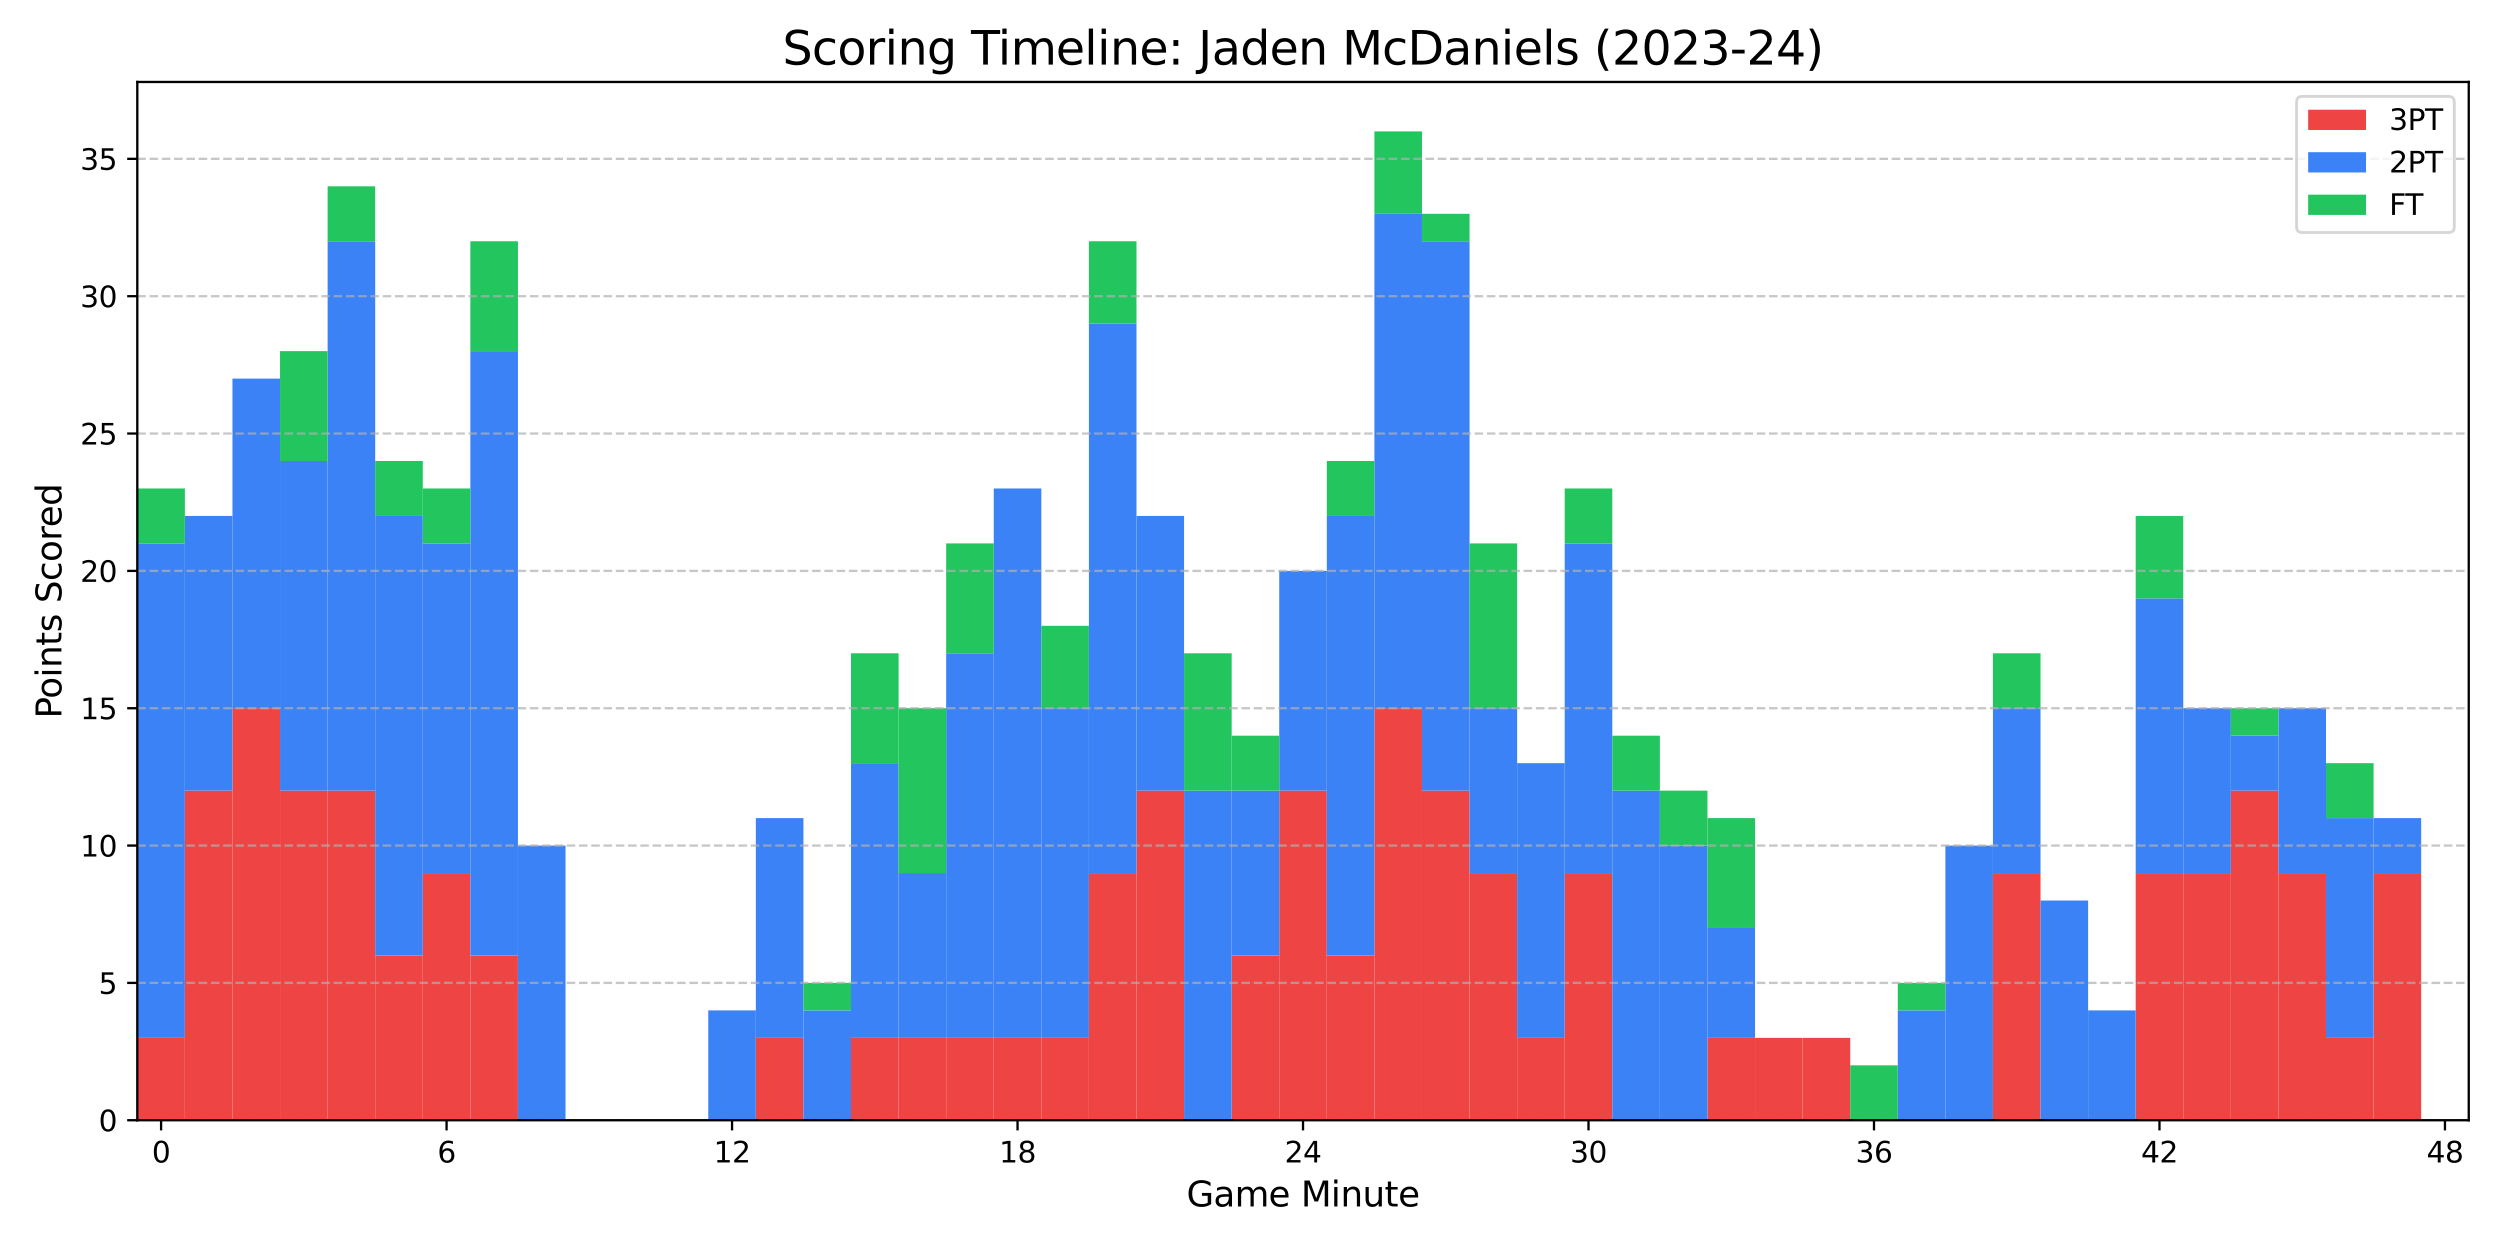 <?xml version="1.0" encoding="utf-8" standalone="no"?>
<!DOCTYPE svg PUBLIC "-//W3C//DTD SVG 1.1//EN"
  "http://www.w3.org/Graphics/SVG/1.1/DTD/svg11.dtd">
<svg xmlns:xlink="http://www.w3.org/1999/xlink" width="864pt" height="432pt" viewBox="0 0 864 432" xmlns="http://www.w3.org/2000/svg" version="1.1">
 <defs>
  <style type="text/css">*{stroke-linejoin: round; stroke-linecap: butt}</style>
 </defs>
 <g id="figure_1">
  <g id="patch_1">
   <path d="M 0 432 
L 864 432 
L 864 0 
L 0 0 
z
" style="fill: #ffffff"/>
  </g>
  <g id="axes_1">
   <g id="patch_2">
    <path d="M 47.45 387.16 
L 853.2 387.16 
L 853.2 28.32 
L 47.45 28.32 
z
" style="fill: #ffffff"/>
   </g>
   <g id="patch_3">
    <path d="M 47.45 387.16 
L 63.894 387.16 
L 63.894 358.681 
L 47.45 358.681 
z
" clip-path="url(#p7e8d9e8528)" style="fill: #ef4444"/>
   </g>
   <g id="patch_4">
    <path d="M 63.894 387.16 
L 80.338 387.16 
L 80.338 273.243 
L 63.894 273.243 
z
" clip-path="url(#p7e8d9e8528)" style="fill: #ef4444"/>
   </g>
   <g id="patch_5">
    <path d="M 80.338 387.16 
L 96.782 387.16 
L 96.782 244.763 
L 80.338 244.763 
z
" clip-path="url(#p7e8d9e8528)" style="fill: #ef4444"/>
   </g>
   <g id="patch_6">
    <path d="M 96.782 387.16 
L 113.226 387.16 
L 113.226 273.243 
L 96.782 273.243 
z
" clip-path="url(#p7e8d9e8528)" style="fill: #ef4444"/>
   </g>
   <g id="patch_7">
    <path d="M 113.226 387.16 
L 129.669 387.16 
L 129.669 273.243 
L 113.226 273.243 
z
" clip-path="url(#p7e8d9e8528)" style="fill: #ef4444"/>
   </g>
   <g id="patch_8">
    <path d="M 129.669 387.16 
L 146.113 387.16 
L 146.113 330.201 
L 129.669 330.201 
z
" clip-path="url(#p7e8d9e8528)" style="fill: #ef4444"/>
   </g>
   <g id="patch_9">
    <path d="M 146.113 387.16 
L 162.557 387.16 
L 162.557 301.722 
L 146.113 301.722 
z
" clip-path="url(#p7e8d9e8528)" style="fill: #ef4444"/>
   </g>
   <g id="patch_10">
    <path d="M 162.557 387.16 
L 179.001 387.16 
L 179.001 330.201 
L 162.557 330.201 
z
" clip-path="url(#p7e8d9e8528)" style="fill: #ef4444"/>
   </g>
   <g id="patch_11">
    <path d="M 179.001 387.16 
L 195.445 387.16 
L 195.445 387.16 
L 179.001 387.16 
z
" clip-path="url(#p7e8d9e8528)" style="fill: #ef4444"/>
   </g>
   <g id="patch_12">
    <path d="M 195.445 387.16 
L 211.889 387.16 
L 211.889 387.16 
L 195.445 387.16 
z
" clip-path="url(#p7e8d9e8528)" style="fill: #ef4444"/>
   </g>
   <g id="patch_13">
    <path d="M 211.889 387.16 
L 228.333 387.16 
L 228.333 387.16 
L 211.889 387.16 
z
" clip-path="url(#p7e8d9e8528)" style="fill: #ef4444"/>
   </g>
   <g id="patch_14">
    <path d="M 228.333 387.16 
L 244.777 387.16 
L 244.777 387.16 
L 228.333 387.16 
z
" clip-path="url(#p7e8d9e8528)" style="fill: #ef4444"/>
   </g>
   <g id="patch_15">
    <path d="M 244.777 387.16 
L 261.22 387.16 
L 261.22 387.16 
L 244.777 387.16 
z
" clip-path="url(#p7e8d9e8528)" style="fill: #ef4444"/>
   </g>
   <g id="patch_16">
    <path d="M 261.22 387.16 
L 277.664 387.16 
L 277.664 358.681 
L 261.22 358.681 
z
" clip-path="url(#p7e8d9e8528)" style="fill: #ef4444"/>
   </g>
   <g id="patch_17">
    <path d="M 277.664 387.16 
L 294.108 387.16 
L 294.108 387.16 
L 277.664 387.16 
z
" clip-path="url(#p7e8d9e8528)" style="fill: #ef4444"/>
   </g>
   <g id="patch_18">
    <path d="M 294.108 387.16 
L 310.552 387.16 
L 310.552 358.681 
L 294.108 358.681 
z
" clip-path="url(#p7e8d9e8528)" style="fill: #ef4444"/>
   </g>
   <g id="patch_19">
    <path d="M 310.552 387.16 
L 326.996 387.16 
L 326.996 358.681 
L 310.552 358.681 
z
" clip-path="url(#p7e8d9e8528)" style="fill: #ef4444"/>
   </g>
   <g id="patch_20">
    <path d="M 326.996 387.16 
L 343.44 387.16 
L 343.44 358.681 
L 326.996 358.681 
z
" clip-path="url(#p7e8d9e8528)" style="fill: #ef4444"/>
   </g>
   <g id="patch_21">
    <path d="M 343.44 387.16 
L 359.884 387.16 
L 359.884 358.681 
L 343.44 358.681 
z
" clip-path="url(#p7e8d9e8528)" style="fill: #ef4444"/>
   </g>
   <g id="patch_22">
    <path d="M 359.884 387.16 
L 376.328 387.16 
L 376.328 358.681 
L 359.884 358.681 
z
" clip-path="url(#p7e8d9e8528)" style="fill: #ef4444"/>
   </g>
   <g id="patch_23">
    <path d="M 376.328 387.16 
L 392.771 387.16 
L 392.771 301.722 
L 376.328 301.722 
z
" clip-path="url(#p7e8d9e8528)" style="fill: #ef4444"/>
   </g>
   <g id="patch_24">
    <path d="M 392.771 387.16 
L 409.215 387.16 
L 409.215 273.243 
L 392.771 273.243 
z
" clip-path="url(#p7e8d9e8528)" style="fill: #ef4444"/>
   </g>
   <g id="patch_25">
    <path d="M 409.215 387.16 
L 425.659 387.16 
L 425.659 387.16 
L 409.215 387.16 
z
" clip-path="url(#p7e8d9e8528)" style="fill: #ef4444"/>
   </g>
   <g id="patch_26">
    <path d="M 425.659 387.16 
L 442.103 387.16 
L 442.103 330.201 
L 425.659 330.201 
z
" clip-path="url(#p7e8d9e8528)" style="fill: #ef4444"/>
   </g>
   <g id="patch_27">
    <path d="M 442.103 387.16 
L 458.547 387.16 
L 458.547 273.243 
L 442.103 273.243 
z
" clip-path="url(#p7e8d9e8528)" style="fill: #ef4444"/>
   </g>
   <g id="patch_28">
    <path d="M 458.547 387.16 
L 474.991 387.16 
L 474.991 330.201 
L 458.547 330.201 
z
" clip-path="url(#p7e8d9e8528)" style="fill: #ef4444"/>
   </g>
   <g id="patch_29">
    <path d="M 474.991 387.16 
L 491.435 387.16 
L 491.435 244.763 
L 474.991 244.763 
z
" clip-path="url(#p7e8d9e8528)" style="fill: #ef4444"/>
   </g>
   <g id="patch_30">
    <path d="M 491.435 387.16 
L 507.879 387.16 
L 507.879 273.243 
L 491.435 273.243 
z
" clip-path="url(#p7e8d9e8528)" style="fill: #ef4444"/>
   </g>
   <g id="patch_31">
    <path d="M 507.879 387.16 
L 524.322 387.16 
L 524.322 301.722 
L 507.879 301.722 
z
" clip-path="url(#p7e8d9e8528)" style="fill: #ef4444"/>
   </g>
   <g id="patch_32">
    <path d="M 524.322 387.16 
L 540.766 387.16 
L 540.766 358.681 
L 524.322 358.681 
z
" clip-path="url(#p7e8d9e8528)" style="fill: #ef4444"/>
   </g>
   <g id="patch_33">
    <path d="M 540.766 387.16 
L 557.21 387.16 
L 557.21 301.722 
L 540.766 301.722 
z
" clip-path="url(#p7e8d9e8528)" style="fill: #ef4444"/>
   </g>
   <g id="patch_34">
    <path d="M 557.21 387.16 
L 573.654 387.16 
L 573.654 387.16 
L 557.21 387.16 
z
" clip-path="url(#p7e8d9e8528)" style="fill: #ef4444"/>
   </g>
   <g id="patch_35">
    <path d="M 573.654 387.16 
L 590.098 387.16 
L 590.098 387.16 
L 573.654 387.16 
z
" clip-path="url(#p7e8d9e8528)" style="fill: #ef4444"/>
   </g>
   <g id="patch_36">
    <path d="M 590.098 387.16 
L 606.542 387.16 
L 606.542 358.681 
L 590.098 358.681 
z
" clip-path="url(#p7e8d9e8528)" style="fill: #ef4444"/>
   </g>
   <g id="patch_37">
    <path d="M 606.542 387.16 
L 622.986 387.16 
L 622.986 358.681 
L 606.542 358.681 
z
" clip-path="url(#p7e8d9e8528)" style="fill: #ef4444"/>
   </g>
   <g id="patch_38">
    <path d="M 622.986 387.16 
L 639.43 387.16 
L 639.43 358.681 
L 622.986 358.681 
z
" clip-path="url(#p7e8d9e8528)" style="fill: #ef4444"/>
   </g>
   <g id="patch_39">
    <path d="M 639.43 387.16 
L 655.873 387.16 
L 655.873 387.16 
L 639.43 387.16 
z
" clip-path="url(#p7e8d9e8528)" style="fill: #ef4444"/>
   </g>
   <g id="patch_40">
    <path d="M 655.873 387.16 
L 672.317 387.16 
L 672.317 387.16 
L 655.873 387.16 
z
" clip-path="url(#p7e8d9e8528)" style="fill: #ef4444"/>
   </g>
   <g id="patch_41">
    <path d="M 672.317 387.16 
L 688.761 387.16 
L 688.761 387.16 
L 672.317 387.16 
z
" clip-path="url(#p7e8d9e8528)" style="fill: #ef4444"/>
   </g>
   <g id="patch_42">
    <path d="M 688.761 387.16 
L 705.205 387.16 
L 705.205 301.722 
L 688.761 301.722 
z
" clip-path="url(#p7e8d9e8528)" style="fill: #ef4444"/>
   </g>
   <g id="patch_43">
    <path d="M 705.205 387.16 
L 721.649 387.16 
L 721.649 387.16 
L 705.205 387.16 
z
" clip-path="url(#p7e8d9e8528)" style="fill: #ef4444"/>
   </g>
   <g id="patch_44">
    <path d="M 721.649 387.16 
L 738.093 387.16 
L 738.093 387.16 
L 721.649 387.16 
z
" clip-path="url(#p7e8d9e8528)" style="fill: #ef4444"/>
   </g>
   <g id="patch_45">
    <path d="M 738.093 387.16 
L 754.537 387.16 
L 754.537 301.722 
L 738.093 301.722 
z
" clip-path="url(#p7e8d9e8528)" style="fill: #ef4444"/>
   </g>
   <g id="patch_46">
    <path d="M 754.537 387.16 
L 770.981 387.16 
L 770.981 301.722 
L 754.537 301.722 
z
" clip-path="url(#p7e8d9e8528)" style="fill: #ef4444"/>
   </g>
   <g id="patch_47">
    <path d="M 770.981 387.16 
L 787.424 387.16 
L 787.424 273.243 
L 770.981 273.243 
z
" clip-path="url(#p7e8d9e8528)" style="fill: #ef4444"/>
   </g>
   <g id="patch_48">
    <path d="M 787.424 387.16 
L 803.868 387.16 
L 803.868 301.722 
L 787.424 301.722 
z
" clip-path="url(#p7e8d9e8528)" style="fill: #ef4444"/>
   </g>
   <g id="patch_49">
    <path d="M 803.868 387.16 
L 820.312 387.16 
L 820.312 358.681 
L 803.868 358.681 
z
" clip-path="url(#p7e8d9e8528)" style="fill: #ef4444"/>
   </g>
   <g id="patch_50">
    <path d="M 820.312 387.16 
L 836.756 387.16 
L 836.756 301.722 
L 820.312 301.722 
z
" clip-path="url(#p7e8d9e8528)" style="fill: #ef4444"/>
   </g>
   <g id="patch_51">
    <path d="M 47.45 358.681 
L 63.894 358.681 
L 63.894 187.804 
L 47.45 187.804 
z
" clip-path="url(#p7e8d9e8528)" style="fill: #3b82f6"/>
   </g>
   <g id="patch_52">
    <path d="M 63.894 273.243 
L 80.338 273.243 
L 80.338 178.311 
L 63.894 178.311 
z
" clip-path="url(#p7e8d9e8528)" style="fill: #3b82f6"/>
   </g>
   <g id="patch_53">
    <path d="M 80.338 244.763 
L 96.782 244.763 
L 96.782 130.846 
L 80.338 130.846 
z
" clip-path="url(#p7e8d9e8528)" style="fill: #3b82f6"/>
   </g>
   <g id="patch_54">
    <path d="M 96.782 273.243 
L 113.226 273.243 
L 113.226 159.325 
L 96.782 159.325 
z
" clip-path="url(#p7e8d9e8528)" style="fill: #3b82f6"/>
   </g>
   <g id="patch_55">
    <path d="M 113.226 273.243 
L 129.669 273.243 
L 129.669 83.38 
L 113.226 83.38 
z
" clip-path="url(#p7e8d9e8528)" style="fill: #3b82f6"/>
   </g>
   <g id="patch_56">
    <path d="M 129.669 330.201 
L 146.113 330.201 
L 146.113 178.311 
L 129.669 178.311 
z
" clip-path="url(#p7e8d9e8528)" style="fill: #3b82f6"/>
   </g>
   <g id="patch_57">
    <path d="M 146.113 301.722 
L 162.557 301.722 
L 162.557 187.804 
L 146.113 187.804 
z
" clip-path="url(#p7e8d9e8528)" style="fill: #3b82f6"/>
   </g>
   <g id="patch_58">
    <path d="M 162.557 330.201 
L 179.001 330.201 
L 179.001 121.353 
L 162.557 121.353 
z
" clip-path="url(#p7e8d9e8528)" style="fill: #3b82f6"/>
   </g>
   <g id="patch_59">
    <path d="M 179.001 387.16 
L 195.445 387.16 
L 195.445 292.229 
L 179.001 292.229 
z
" clip-path="url(#p7e8d9e8528)" style="fill: #3b82f6"/>
   </g>
   <g id="patch_60">
    <path d="M 195.445 387.16 
L 211.889 387.16 
L 211.889 387.16 
L 195.445 387.16 
z
" clip-path="url(#p7e8d9e8528)" style="fill: #3b82f6"/>
   </g>
   <g id="patch_61">
    <path d="M 211.889 387.16 
L 228.333 387.16 
L 228.333 387.16 
L 211.889 387.16 
z
" clip-path="url(#p7e8d9e8528)" style="fill: #3b82f6"/>
   </g>
   <g id="patch_62">
    <path d="M 228.333 387.16 
L 244.777 387.16 
L 244.777 387.16 
L 228.333 387.16 
z
" clip-path="url(#p7e8d9e8528)" style="fill: #3b82f6"/>
   </g>
   <g id="patch_63">
    <path d="M 244.777 387.16 
L 261.22 387.16 
L 261.22 349.188 
L 244.777 349.188 
z
" clip-path="url(#p7e8d9e8528)" style="fill: #3b82f6"/>
   </g>
   <g id="patch_64">
    <path d="M 261.22 358.681 
L 277.664 358.681 
L 277.664 282.736 
L 261.22 282.736 
z
" clip-path="url(#p7e8d9e8528)" style="fill: #3b82f6"/>
   </g>
   <g id="patch_65">
    <path d="M 277.664 387.16 
L 294.108 387.16 
L 294.108 349.188 
L 277.664 349.188 
z
" clip-path="url(#p7e8d9e8528)" style="fill: #3b82f6"/>
   </g>
   <g id="patch_66">
    <path d="M 294.108 358.681 
L 310.552 358.681 
L 310.552 263.749 
L 294.108 263.749 
z
" clip-path="url(#p7e8d9e8528)" style="fill: #3b82f6"/>
   </g>
   <g id="patch_67">
    <path d="M 310.552 358.681 
L 326.996 358.681 
L 326.996 301.722 
L 310.552 301.722 
z
" clip-path="url(#p7e8d9e8528)" style="fill: #3b82f6"/>
   </g>
   <g id="patch_68">
    <path d="M 326.996 358.681 
L 343.44 358.681 
L 343.44 225.777 
L 326.996 225.777 
z
" clip-path="url(#p7e8d9e8528)" style="fill: #3b82f6"/>
   </g>
   <g id="patch_69">
    <path d="M 343.44 358.681 
L 359.884 358.681 
L 359.884 168.818 
L 343.44 168.818 
z
" clip-path="url(#p7e8d9e8528)" style="fill: #3b82f6"/>
   </g>
   <g id="patch_70">
    <path d="M 359.884 358.681 
L 376.328 358.681 
L 376.328 244.763 
L 359.884 244.763 
z
" clip-path="url(#p7e8d9e8528)" style="fill: #3b82f6"/>
   </g>
   <g id="patch_71">
    <path d="M 376.328 301.722 
L 392.771 301.722 
L 392.771 111.859 
L 376.328 111.859 
z
" clip-path="url(#p7e8d9e8528)" style="fill: #3b82f6"/>
   </g>
   <g id="patch_72">
    <path d="M 392.771 273.243 
L 409.215 273.243 
L 409.215 178.311 
L 392.771 178.311 
z
" clip-path="url(#p7e8d9e8528)" style="fill: #3b82f6"/>
   </g>
   <g id="patch_73">
    <path d="M 409.215 387.16 
L 425.659 387.16 
L 425.659 273.243 
L 409.215 273.243 
z
" clip-path="url(#p7e8d9e8528)" style="fill: #3b82f6"/>
   </g>
   <g id="patch_74">
    <path d="M 425.659 330.201 
L 442.103 330.201 
L 442.103 273.243 
L 425.659 273.243 
z
" clip-path="url(#p7e8d9e8528)" style="fill: #3b82f6"/>
   </g>
   <g id="patch_75">
    <path d="M 442.103 273.243 
L 458.547 273.243 
L 458.547 197.298 
L 442.103 197.298 
z
" clip-path="url(#p7e8d9e8528)" style="fill: #3b82f6"/>
   </g>
   <g id="patch_76">
    <path d="M 458.547 330.201 
L 474.991 330.201 
L 474.991 178.311 
L 458.547 178.311 
z
" clip-path="url(#p7e8d9e8528)" style="fill: #3b82f6"/>
   </g>
   <g id="patch_77">
    <path d="M 474.991 244.763 
L 491.435 244.763 
L 491.435 73.887 
L 474.991 73.887 
z
" clip-path="url(#p7e8d9e8528)" style="fill: #3b82f6"/>
   </g>
   <g id="patch_78">
    <path d="M 491.435 273.243 
L 507.879 273.243 
L 507.879 83.38 
L 491.435 83.38 
z
" clip-path="url(#p7e8d9e8528)" style="fill: #3b82f6"/>
   </g>
   <g id="patch_79">
    <path d="M 507.879 301.722 
L 524.322 301.722 
L 524.322 244.763 
L 507.879 244.763 
z
" clip-path="url(#p7e8d9e8528)" style="fill: #3b82f6"/>
   </g>
   <g id="patch_80">
    <path d="M 524.322 358.681 
L 540.766 358.681 
L 540.766 263.749 
L 524.322 263.749 
z
" clip-path="url(#p7e8d9e8528)" style="fill: #3b82f6"/>
   </g>
   <g id="patch_81">
    <path d="M 540.766 301.722 
L 557.21 301.722 
L 557.21 187.804 
L 540.766 187.804 
z
" clip-path="url(#p7e8d9e8528)" style="fill: #3b82f6"/>
   </g>
   <g id="patch_82">
    <path d="M 557.21 387.16 
L 573.654 387.16 
L 573.654 273.243 
L 557.21 273.243 
z
" clip-path="url(#p7e8d9e8528)" style="fill: #3b82f6"/>
   </g>
   <g id="patch_83">
    <path d="M 573.654 387.16 
L 590.098 387.16 
L 590.098 292.229 
L 573.654 292.229 
z
" clip-path="url(#p7e8d9e8528)" style="fill: #3b82f6"/>
   </g>
   <g id="patch_84">
    <path d="M 590.098 358.681 
L 606.542 358.681 
L 606.542 320.708 
L 590.098 320.708 
z
" clip-path="url(#p7e8d9e8528)" style="fill: #3b82f6"/>
   </g>
   <g id="patch_85">
    <path d="M 606.542 358.681 
L 622.986 358.681 
L 622.986 358.681 
L 606.542 358.681 
z
" clip-path="url(#p7e8d9e8528)" style="fill: #3b82f6"/>
   </g>
   <g id="patch_86">
    <path d="M 622.986 358.681 
L 639.43 358.681 
L 639.43 358.681 
L 622.986 358.681 
z
" clip-path="url(#p7e8d9e8528)" style="fill: #3b82f6"/>
   </g>
   <g id="patch_87">
    <path d="M 639.43 387.16 
L 655.873 387.16 
L 655.873 387.16 
L 639.43 387.16 
z
" clip-path="url(#p7e8d9e8528)" style="fill: #3b82f6"/>
   </g>
   <g id="patch_88">
    <path d="M 655.873 387.16 
L 672.317 387.16 
L 672.317 349.188 
L 655.873 349.188 
z
" clip-path="url(#p7e8d9e8528)" style="fill: #3b82f6"/>
   </g>
   <g id="patch_89">
    <path d="M 672.317 387.16 
L 688.761 387.16 
L 688.761 292.229 
L 672.317 292.229 
z
" clip-path="url(#p7e8d9e8528)" style="fill: #3b82f6"/>
   </g>
   <g id="patch_90">
    <path d="M 688.761 301.722 
L 705.205 301.722 
L 705.205 244.763 
L 688.761 244.763 
z
" clip-path="url(#p7e8d9e8528)" style="fill: #3b82f6"/>
   </g>
   <g id="patch_91">
    <path d="M 705.205 387.16 
L 721.649 387.16 
L 721.649 311.215 
L 705.205 311.215 
z
" clip-path="url(#p7e8d9e8528)" style="fill: #3b82f6"/>
   </g>
   <g id="patch_92">
    <path d="M 721.649 387.16 
L 738.093 387.16 
L 738.093 349.188 
L 721.649 349.188 
z
" clip-path="url(#p7e8d9e8528)" style="fill: #3b82f6"/>
   </g>
   <g id="patch_93">
    <path d="M 738.093 301.722 
L 754.537 301.722 
L 754.537 206.791 
L 738.093 206.791 
z
" clip-path="url(#p7e8d9e8528)" style="fill: #3b82f6"/>
   </g>
   <g id="patch_94">
    <path d="M 754.537 301.722 
L 770.981 301.722 
L 770.981 244.763 
L 754.537 244.763 
z
" clip-path="url(#p7e8d9e8528)" style="fill: #3b82f6"/>
   </g>
   <g id="patch_95">
    <path d="M 770.981 273.243 
L 787.424 273.243 
L 787.424 254.256 
L 770.981 254.256 
z
" clip-path="url(#p7e8d9e8528)" style="fill: #3b82f6"/>
   </g>
   <g id="patch_96">
    <path d="M 787.424 301.722 
L 803.868 301.722 
L 803.868 244.763 
L 787.424 244.763 
z
" clip-path="url(#p7e8d9e8528)" style="fill: #3b82f6"/>
   </g>
   <g id="patch_97">
    <path d="M 803.868 358.681 
L 820.312 358.681 
L 820.312 282.736 
L 803.868 282.736 
z
" clip-path="url(#p7e8d9e8528)" style="fill: #3b82f6"/>
   </g>
   <g id="patch_98">
    <path d="M 820.312 301.722 
L 836.756 301.722 
L 836.756 282.736 
L 820.312 282.736 
z
" clip-path="url(#p7e8d9e8528)" style="fill: #3b82f6"/>
   </g>
   <g id="patch_99">
    <path d="M 47.45 187.804 
L 63.894 187.804 
L 63.894 168.818 
L 47.45 168.818 
z
" clip-path="url(#p7e8d9e8528)" style="fill: #22c55e"/>
   </g>
   <g id="patch_100">
    <path d="M 63.894 178.311 
L 80.338 178.311 
L 80.338 178.311 
L 63.894 178.311 
z
" clip-path="url(#p7e8d9e8528)" style="fill: #22c55e"/>
   </g>
   <g id="patch_101">
    <path d="M 80.338 130.846 
L 96.782 130.846 
L 96.782 130.846 
L 80.338 130.846 
z
" clip-path="url(#p7e8d9e8528)" style="fill: #22c55e"/>
   </g>
   <g id="patch_102">
    <path d="M 96.782 159.325 
L 113.226 159.325 
L 113.226 121.353 
L 96.782 121.353 
z
" clip-path="url(#p7e8d9e8528)" style="fill: #22c55e"/>
   </g>
   <g id="patch_103">
    <path d="M 113.226 83.38 
L 129.669 83.38 
L 129.669 64.394 
L 113.226 64.394 
z
" clip-path="url(#p7e8d9e8528)" style="fill: #22c55e"/>
   </g>
   <g id="patch_104">
    <path d="M 129.669 178.311 
L 146.113 178.311 
L 146.113 159.325 
L 129.669 159.325 
z
" clip-path="url(#p7e8d9e8528)" style="fill: #22c55e"/>
   </g>
   <g id="patch_105">
    <path d="M 146.113 187.804 
L 162.557 187.804 
L 162.557 168.818 
L 146.113 168.818 
z
" clip-path="url(#p7e8d9e8528)" style="fill: #22c55e"/>
   </g>
   <g id="patch_106">
    <path d="M 162.557 121.353 
L 179.001 121.353 
L 179.001 83.38 
L 162.557 83.38 
z
" clip-path="url(#p7e8d9e8528)" style="fill: #22c55e"/>
   </g>
   <g id="patch_107">
    <path d="M 179.001 292.229 
L 195.445 292.229 
L 195.445 292.229 
L 179.001 292.229 
z
" clip-path="url(#p7e8d9e8528)" style="fill: #22c55e"/>
   </g>
   <g id="patch_108">
    <path d="M 195.445 387.16 
L 211.889 387.16 
L 211.889 387.16 
L 195.445 387.16 
z
" clip-path="url(#p7e8d9e8528)" style="fill: #22c55e"/>
   </g>
   <g id="patch_109">
    <path d="M 211.889 387.16 
L 228.333 387.16 
L 228.333 387.16 
L 211.889 387.16 
z
" clip-path="url(#p7e8d9e8528)" style="fill: #22c55e"/>
   </g>
   <g id="patch_110">
    <path d="M 228.333 387.16 
L 244.777 387.16 
L 244.777 387.16 
L 228.333 387.16 
z
" clip-path="url(#p7e8d9e8528)" style="fill: #22c55e"/>
   </g>
   <g id="patch_111">
    <path d="M 244.777 349.188 
L 261.22 349.188 
L 261.22 349.188 
L 244.777 349.188 
z
" clip-path="url(#p7e8d9e8528)" style="fill: #22c55e"/>
   </g>
   <g id="patch_112">
    <path d="M 261.22 282.736 
L 277.664 282.736 
L 277.664 282.736 
L 261.22 282.736 
z
" clip-path="url(#p7e8d9e8528)" style="fill: #22c55e"/>
   </g>
   <g id="patch_113">
    <path d="M 277.664 349.188 
L 294.108 349.188 
L 294.108 339.694 
L 277.664 339.694 
z
" clip-path="url(#p7e8d9e8528)" style="fill: #22c55e"/>
   </g>
   <g id="patch_114">
    <path d="M 294.108 263.749 
L 310.552 263.749 
L 310.552 225.777 
L 294.108 225.777 
z
" clip-path="url(#p7e8d9e8528)" style="fill: #22c55e"/>
   </g>
   <g id="patch_115">
    <path d="M 310.552 301.722 
L 326.996 301.722 
L 326.996 244.763 
L 310.552 244.763 
z
" clip-path="url(#p7e8d9e8528)" style="fill: #22c55e"/>
   </g>
   <g id="patch_116">
    <path d="M 326.996 225.777 
L 343.44 225.777 
L 343.44 187.804 
L 326.996 187.804 
z
" clip-path="url(#p7e8d9e8528)" style="fill: #22c55e"/>
   </g>
   <g id="patch_117">
    <path d="M 343.44 168.818 
L 359.884 168.818 
L 359.884 168.818 
L 343.44 168.818 
z
" clip-path="url(#p7e8d9e8528)" style="fill: #22c55e"/>
   </g>
   <g id="patch_118">
    <path d="M 359.884 244.763 
L 376.328 244.763 
L 376.328 216.284 
L 359.884 216.284 
z
" clip-path="url(#p7e8d9e8528)" style="fill: #22c55e"/>
   </g>
   <g id="patch_119">
    <path d="M 376.328 111.859 
L 392.771 111.859 
L 392.771 83.38 
L 376.328 83.38 
z
" clip-path="url(#p7e8d9e8528)" style="fill: #22c55e"/>
   </g>
   <g id="patch_120">
    <path d="M 392.771 178.311 
L 409.215 178.311 
L 409.215 178.311 
L 392.771 178.311 
z
" clip-path="url(#p7e8d9e8528)" style="fill: #22c55e"/>
   </g>
   <g id="patch_121">
    <path d="M 409.215 273.243 
L 425.659 273.243 
L 425.659 225.777 
L 409.215 225.777 
z
" clip-path="url(#p7e8d9e8528)" style="fill: #22c55e"/>
   </g>
   <g id="patch_122">
    <path d="M 425.659 273.243 
L 442.103 273.243 
L 442.103 254.256 
L 425.659 254.256 
z
" clip-path="url(#p7e8d9e8528)" style="fill: #22c55e"/>
   </g>
   <g id="patch_123">
    <path d="M 442.103 197.298 
L 458.547 197.298 
L 458.547 197.298 
L 442.103 197.298 
z
" clip-path="url(#p7e8d9e8528)" style="fill: #22c55e"/>
   </g>
   <g id="patch_124">
    <path d="M 458.547 178.311 
L 474.991 178.311 
L 474.991 159.325 
L 458.547 159.325 
z
" clip-path="url(#p7e8d9e8528)" style="fill: #22c55e"/>
   </g>
   <g id="patch_125">
    <path d="M 474.991 73.887 
L 491.435 73.887 
L 491.435 45.408 
L 474.991 45.408 
z
" clip-path="url(#p7e8d9e8528)" style="fill: #22c55e"/>
   </g>
   <g id="patch_126">
    <path d="M 491.435 83.38 
L 507.879 83.38 
L 507.879 73.887 
L 491.435 73.887 
z
" clip-path="url(#p7e8d9e8528)" style="fill: #22c55e"/>
   </g>
   <g id="patch_127">
    <path d="M 507.879 244.763 
L 524.322 244.763 
L 524.322 187.804 
L 507.879 187.804 
z
" clip-path="url(#p7e8d9e8528)" style="fill: #22c55e"/>
   </g>
   <g id="patch_128">
    <path d="M 524.322 263.749 
L 540.766 263.749 
L 540.766 263.749 
L 524.322 263.749 
z
" clip-path="url(#p7e8d9e8528)" style="fill: #22c55e"/>
   </g>
   <g id="patch_129">
    <path d="M 540.766 187.804 
L 557.21 187.804 
L 557.21 168.818 
L 540.766 168.818 
z
" clip-path="url(#p7e8d9e8528)" style="fill: #22c55e"/>
   </g>
   <g id="patch_130">
    <path d="M 557.21 273.243 
L 573.654 273.243 
L 573.654 254.256 
L 557.21 254.256 
z
" clip-path="url(#p7e8d9e8528)" style="fill: #22c55e"/>
   </g>
   <g id="patch_131">
    <path d="M 573.654 292.229 
L 590.098 292.229 
L 590.098 273.243 
L 573.654 273.243 
z
" clip-path="url(#p7e8d9e8528)" style="fill: #22c55e"/>
   </g>
   <g id="patch_132">
    <path d="M 590.098 320.708 
L 606.542 320.708 
L 606.542 282.736 
L 590.098 282.736 
z
" clip-path="url(#p7e8d9e8528)" style="fill: #22c55e"/>
   </g>
   <g id="patch_133">
    <path d="M 606.542 358.681 
L 622.986 358.681 
L 622.986 358.681 
L 606.542 358.681 
z
" clip-path="url(#p7e8d9e8528)" style="fill: #22c55e"/>
   </g>
   <g id="patch_134">
    <path d="M 622.986 358.681 
L 639.43 358.681 
L 639.43 358.681 
L 622.986 358.681 
z
" clip-path="url(#p7e8d9e8528)" style="fill: #22c55e"/>
   </g>
   <g id="patch_135">
    <path d="M 639.43 387.16 
L 655.873 387.16 
L 655.873 368.174 
L 639.43 368.174 
z
" clip-path="url(#p7e8d9e8528)" style="fill: #22c55e"/>
   </g>
   <g id="patch_136">
    <path d="M 655.873 349.188 
L 672.317 349.188 
L 672.317 339.694 
L 655.873 339.694 
z
" clip-path="url(#p7e8d9e8528)" style="fill: #22c55e"/>
   </g>
   <g id="patch_137">
    <path d="M 672.317 292.229 
L 688.761 292.229 
L 688.761 292.229 
L 672.317 292.229 
z
" clip-path="url(#p7e8d9e8528)" style="fill: #22c55e"/>
   </g>
   <g id="patch_138">
    <path d="M 688.761 244.763 
L 705.205 244.763 
L 705.205 225.777 
L 688.761 225.777 
z
" clip-path="url(#p7e8d9e8528)" style="fill: #22c55e"/>
   </g>
   <g id="patch_139">
    <path d="M 705.205 311.215 
L 721.649 311.215 
L 721.649 311.215 
L 705.205 311.215 
z
" clip-path="url(#p7e8d9e8528)" style="fill: #22c55e"/>
   </g>
   <g id="patch_140">
    <path d="M 721.649 349.188 
L 738.093 349.188 
L 738.093 349.188 
L 721.649 349.188 
z
" clip-path="url(#p7e8d9e8528)" style="fill: #22c55e"/>
   </g>
   <g id="patch_141">
    <path d="M 738.093 206.791 
L 754.537 206.791 
L 754.537 178.311 
L 738.093 178.311 
z
" clip-path="url(#p7e8d9e8528)" style="fill: #22c55e"/>
   </g>
   <g id="patch_142">
    <path d="M 754.537 244.763 
L 770.981 244.763 
L 770.981 244.763 
L 754.537 244.763 
z
" clip-path="url(#p7e8d9e8528)" style="fill: #22c55e"/>
   </g>
   <g id="patch_143">
    <path d="M 770.981 254.256 
L 787.424 254.256 
L 787.424 244.763 
L 770.981 244.763 
z
" clip-path="url(#p7e8d9e8528)" style="fill: #22c55e"/>
   </g>
   <g id="patch_144">
    <path d="M 787.424 244.763 
L 803.868 244.763 
L 803.868 244.763 
L 787.424 244.763 
z
" clip-path="url(#p7e8d9e8528)" style="fill: #22c55e"/>
   </g>
   <g id="patch_145">
    <path d="M 803.868 282.736 
L 820.312 282.736 
L 820.312 263.749 
L 803.868 263.749 
z
" clip-path="url(#p7e8d9e8528)" style="fill: #22c55e"/>
   </g>
   <g id="patch_146">
    <path d="M 820.312 282.736 
L 836.756 282.736 
L 836.756 282.736 
L 820.312 282.736 
z
" clip-path="url(#p7e8d9e8528)" style="fill: #22c55e"/>
   </g>
   <g id="matplotlib.axis_1">
    <g id="xtick_1">
     <g id="line2d_1">
      <defs>
       <path id="med0ecd16ef" d="M 0 0 
L 0 3.5 
" style="stroke: #000000; stroke-width: 0.8"/>
      </defs>
      <g>
       <use xlink:href="#med0ecd16ef" x="55.672" y="387.16" style="stroke: #000000; stroke-width: 0.8"/>
      </g>
     </g>
     <g id="text_1">
      <!-- 0 -->
      <g transform="translate(52.491 401.758) scale(0.1 -0.1)">
       <defs>
        <path id="DejaVuSans-30" d="M 2034 4250 
Q 1547 4250 1301 3770 
Q 1056 3291 1056 2328 
Q 1056 1369 1301 889 
Q 1547 409 2034 409 
Q 2525 409 2770 889 
Q 3016 1369 3016 2328 
Q 3016 3291 2770 3770 
Q 2525 4250 2034 4250 
z
M 2034 4750 
Q 2819 4750 3233 4129 
Q 3647 3509 3647 2328 
Q 3647 1150 3233 529 
Q 2819 -91 2034 -91 
Q 1250 -91 836 529 
Q 422 1150 422 2328 
Q 422 3509 836 4129 
Q 1250 4750 2034 4750 
z
" transform="scale(0.016)"/>
       </defs>
       <use xlink:href="#DejaVuSans-30"/>
      </g>
     </g>
    </g>
    <g id="xtick_2">
     <g id="line2d_2">
      <g>
       <use xlink:href="#med0ecd16ef" x="154.335" y="387.16" style="stroke: #000000; stroke-width: 0.8"/>
      </g>
     </g>
     <g id="text_2">
      <!-- 6 -->
      <g transform="translate(151.154 401.758) scale(0.1 -0.1)">
       <defs>
        <path id="DejaVuSans-36" d="M 2113 2584 
Q 1688 2584 1439 2293 
Q 1191 2003 1191 1497 
Q 1191 994 1439 701 
Q 1688 409 2113 409 
Q 2538 409 2786 701 
Q 3034 994 3034 1497 
Q 3034 2003 2786 2293 
Q 2538 2584 2113 2584 
z
M 3366 4563 
L 3366 3988 
Q 3128 4100 2886 4159 
Q 2644 4219 2406 4219 
Q 1781 4219 1451 3797 
Q 1122 3375 1075 2522 
Q 1259 2794 1537 2939 
Q 1816 3084 2150 3084 
Q 2853 3084 3261 2657 
Q 3669 2231 3669 1497 
Q 3669 778 3244 343 
Q 2819 -91 2113 -91 
Q 1303 -91 875 529 
Q 447 1150 447 2328 
Q 447 3434 972 4092 
Q 1497 4750 2381 4750 
Q 2619 4750 2861 4703 
Q 3103 4656 3366 4563 
z
" transform="scale(0.016)"/>
       </defs>
       <use xlink:href="#DejaVuSans-36"/>
      </g>
     </g>
    </g>
    <g id="xtick_3">
     <g id="line2d_3">
      <g>
       <use xlink:href="#med0ecd16ef" x="252.998" y="387.16" style="stroke: #000000; stroke-width: 0.8"/>
      </g>
     </g>
     <g id="text_3">
      <!-- 12 -->
      <g transform="translate(246.636 401.758) scale(0.1 -0.1)">
       <defs>
        <path id="DejaVuSans-31" d="M 794 531 
L 1825 531 
L 1825 4091 
L 703 3866 
L 703 4441 
L 1819 4666 
L 2450 4666 
L 2450 531 
L 3481 531 
L 3481 0 
L 794 0 
L 794 531 
z
" transform="scale(0.016)"/>
        <path id="DejaVuSans-32" d="M 1228 531 
L 3431 531 
L 3431 0 
L 469 0 
L 469 531 
Q 828 903 1448 1529 
Q 2069 2156 2228 2338 
Q 2531 2678 2651 2914 
Q 2772 3150 2772 3378 
Q 2772 3750 2511 3984 
Q 2250 4219 1831 4219 
Q 1534 4219 1204 4116 
Q 875 4013 500 3803 
L 500 4441 
Q 881 4594 1212 4672 
Q 1544 4750 1819 4750 
Q 2544 4750 2975 4387 
Q 3406 4025 3406 3419 
Q 3406 3131 3298 2873 
Q 3191 2616 2906 2266 
Q 2828 2175 2409 1742 
Q 1991 1309 1228 531 
z
" transform="scale(0.016)"/>
       </defs>
       <use xlink:href="#DejaVuSans-31"/>
       <use xlink:href="#DejaVuSans-32" transform="translate(63.623 0)"/>
      </g>
     </g>
    </g>
    <g id="xtick_4">
     <g id="line2d_4">
      <g>
       <use xlink:href="#med0ecd16ef" x="351.662" y="387.16" style="stroke: #000000; stroke-width: 0.8"/>
      </g>
     </g>
     <g id="text_4">
      <!-- 18 -->
      <g transform="translate(345.299 401.758) scale(0.1 -0.1)">
       <defs>
        <path id="DejaVuSans-38" d="M 2034 2216 
Q 1584 2216 1326 1975 
Q 1069 1734 1069 1313 
Q 1069 891 1326 650 
Q 1584 409 2034 409 
Q 2484 409 2743 651 
Q 3003 894 3003 1313 
Q 3003 1734 2745 1975 
Q 2488 2216 2034 2216 
z
M 1403 2484 
Q 997 2584 770 2862 
Q 544 3141 544 3541 
Q 544 4100 942 4425 
Q 1341 4750 2034 4750 
Q 2731 4750 3128 4425 
Q 3525 4100 3525 3541 
Q 3525 3141 3298 2862 
Q 3072 2584 2669 2484 
Q 3125 2378 3379 2068 
Q 3634 1759 3634 1313 
Q 3634 634 3220 271 
Q 2806 -91 2034 -91 
Q 1263 -91 848 271 
Q 434 634 434 1313 
Q 434 1759 690 2068 
Q 947 2378 1403 2484 
z
M 1172 3481 
Q 1172 3119 1398 2916 
Q 1625 2713 2034 2713 
Q 2441 2713 2670 2916 
Q 2900 3119 2900 3481 
Q 2900 3844 2670 4047 
Q 2441 4250 2034 4250 
Q 1625 4250 1398 4047 
Q 1172 3844 1172 3481 
z
" transform="scale(0.016)"/>
       </defs>
       <use xlink:href="#DejaVuSans-31"/>
       <use xlink:href="#DejaVuSans-38" transform="translate(63.623 0)"/>
      </g>
     </g>
    </g>
    <g id="xtick_5">
     <g id="line2d_5">
      <g>
       <use xlink:href="#med0ecd16ef" x="450.325" y="387.16" style="stroke: #000000; stroke-width: 0.8"/>
      </g>
     </g>
     <g id="text_5">
      <!-- 24 -->
      <g transform="translate(443.962 401.758) scale(0.1 -0.1)">
       <defs>
        <path id="DejaVuSans-34" d="M 2419 4116 
L 825 1625 
L 2419 1625 
L 2419 4116 
z
M 2253 4666 
L 3047 4666 
L 3047 1625 
L 3713 1625 
L 3713 1100 
L 3047 1100 
L 3047 0 
L 2419 0 
L 2419 1100 
L 313 1100 
L 313 1709 
L 2253 4666 
z
" transform="scale(0.016)"/>
       </defs>
       <use xlink:href="#DejaVuSans-32"/>
       <use xlink:href="#DejaVuSans-34" transform="translate(63.623 0)"/>
      </g>
     </g>
    </g>
    <g id="xtick_6">
     <g id="line2d_6">
      <g>
       <use xlink:href="#med0ecd16ef" x="548.988" y="387.16" style="stroke: #000000; stroke-width: 0.8"/>
      </g>
     </g>
     <g id="text_6">
      <!-- 30 -->
      <g transform="translate(542.626 401.758) scale(0.1 -0.1)">
       <defs>
        <path id="DejaVuSans-33" d="M 2597 2516 
Q 3050 2419 3304 2112 
Q 3559 1806 3559 1356 
Q 3559 666 3084 287 
Q 2609 -91 1734 -91 
Q 1441 -91 1130 -33 
Q 819 25 488 141 
L 488 750 
Q 750 597 1062 519 
Q 1375 441 1716 441 
Q 2309 441 2620 675 
Q 2931 909 2931 1356 
Q 2931 1769 2642 2001 
Q 2353 2234 1838 2234 
L 1294 2234 
L 1294 2753 
L 1863 2753 
Q 2328 2753 2575 2939 
Q 2822 3125 2822 3475 
Q 2822 3834 2567 4026 
Q 2313 4219 1838 4219 
Q 1578 4219 1281 4162 
Q 984 4106 628 3988 
L 628 4550 
Q 988 4650 1302 4700 
Q 1616 4750 1894 4750 
Q 2613 4750 3031 4423 
Q 3450 4097 3450 3541 
Q 3450 3153 3228 2886 
Q 3006 2619 2597 2516 
z
" transform="scale(0.016)"/>
       </defs>
       <use xlink:href="#DejaVuSans-33"/>
       <use xlink:href="#DejaVuSans-30" transform="translate(63.623 0)"/>
      </g>
     </g>
    </g>
    <g id="xtick_7">
     <g id="line2d_7">
      <g>
       <use xlink:href="#med0ecd16ef" x="647.652" y="387.16" style="stroke: #000000; stroke-width: 0.8"/>
      </g>
     </g>
     <g id="text_7">
      <!-- 36 -->
      <g transform="translate(641.289 401.758) scale(0.1 -0.1)">
       <use xlink:href="#DejaVuSans-33"/>
       <use xlink:href="#DejaVuSans-36" transform="translate(63.623 0)"/>
      </g>
     </g>
    </g>
    <g id="xtick_8">
     <g id="line2d_8">
      <g>
       <use xlink:href="#med0ecd16ef" x="746.315" y="387.16" style="stroke: #000000; stroke-width: 0.8"/>
      </g>
     </g>
     <g id="text_8">
      <!-- 42 -->
      <g transform="translate(739.952 401.758) scale(0.1 -0.1)">
       <use xlink:href="#DejaVuSans-34"/>
       <use xlink:href="#DejaVuSans-32" transform="translate(63.623 0)"/>
      </g>
     </g>
    </g>
    <g id="xtick_9">
     <g id="line2d_9">
      <g>
       <use xlink:href="#med0ecd16ef" x="844.978" y="387.16" style="stroke: #000000; stroke-width: 0.8"/>
      </g>
     </g>
     <g id="text_9">
      <!-- 48 -->
      <g transform="translate(838.616 401.758) scale(0.1 -0.1)">
       <use xlink:href="#DejaVuSans-34"/>
       <use xlink:href="#DejaVuSans-38" transform="translate(63.623 0)"/>
      </g>
     </g>
    </g>
    <g id="text_10">
     <!-- Game Minute -->
     <g transform="translate(410.063 416.956) scale(0.12 -0.12)">
      <defs>
       <path id="DejaVuSans-47" d="M 3809 666 
L 3809 1919 
L 2778 1919 
L 2778 2438 
L 4434 2438 
L 4434 434 
Q 4069 175 3628 42 
Q 3188 -91 2688 -91 
Q 1594 -91 976 548 
Q 359 1188 359 2328 
Q 359 3472 976 4111 
Q 1594 4750 2688 4750 
Q 3144 4750 3555 4637 
Q 3966 4525 4313 4306 
L 4313 3634 
Q 3963 3931 3569 4081 
Q 3175 4231 2741 4231 
Q 1884 4231 1454 3753 
Q 1025 3275 1025 2328 
Q 1025 1384 1454 906 
Q 1884 428 2741 428 
Q 3075 428 3337 486 
Q 3600 544 3809 666 
z
" transform="scale(0.016)"/>
       <path id="DejaVuSans-61" d="M 2194 1759 
Q 1497 1759 1228 1600 
Q 959 1441 959 1056 
Q 959 750 1161 570 
Q 1363 391 1709 391 
Q 2188 391 2477 730 
Q 2766 1069 2766 1631 
L 2766 1759 
L 2194 1759 
z
M 3341 1997 
L 3341 0 
L 2766 0 
L 2766 531 
Q 2569 213 2275 61 
Q 1981 -91 1556 -91 
Q 1019 -91 701 211 
Q 384 513 384 1019 
Q 384 1609 779 1909 
Q 1175 2209 1959 2209 
L 2766 2209 
L 2766 2266 
Q 2766 2663 2505 2880 
Q 2244 3097 1772 3097 
Q 1472 3097 1187 3025 
Q 903 2953 641 2809 
L 641 3341 
Q 956 3463 1253 3523 
Q 1550 3584 1831 3584 
Q 2591 3584 2966 3190 
Q 3341 2797 3341 1997 
z
" transform="scale(0.016)"/>
       <path id="DejaVuSans-6d" d="M 3328 2828 
Q 3544 3216 3844 3400 
Q 4144 3584 4550 3584 
Q 5097 3584 5394 3201 
Q 5691 2819 5691 2113 
L 5691 0 
L 5113 0 
L 5113 2094 
Q 5113 2597 4934 2840 
Q 4756 3084 4391 3084 
Q 3944 3084 3684 2787 
Q 3425 2491 3425 1978 
L 3425 0 
L 2847 0 
L 2847 2094 
Q 2847 2600 2669 2842 
Q 2491 3084 2119 3084 
Q 1678 3084 1418 2786 
Q 1159 2488 1159 1978 
L 1159 0 
L 581 0 
L 581 3500 
L 1159 3500 
L 1159 2956 
Q 1356 3278 1631 3431 
Q 1906 3584 2284 3584 
Q 2666 3584 2933 3390 
Q 3200 3197 3328 2828 
z
" transform="scale(0.016)"/>
       <path id="DejaVuSans-65" d="M 3597 1894 
L 3597 1613 
L 953 1613 
Q 991 1019 1311 708 
Q 1631 397 2203 397 
Q 2534 397 2845 478 
Q 3156 559 3463 722 
L 3463 178 
Q 3153 47 2828 -22 
Q 2503 -91 2169 -91 
Q 1331 -91 842 396 
Q 353 884 353 1716 
Q 353 2575 817 3079 
Q 1281 3584 2069 3584 
Q 2775 3584 3186 3129 
Q 3597 2675 3597 1894 
z
M 3022 2063 
Q 3016 2534 2758 2815 
Q 2500 3097 2075 3097 
Q 1594 3097 1305 2825 
Q 1016 2553 972 2059 
L 3022 2063 
z
" transform="scale(0.016)"/>
       <path id="DejaVuSans-20" transform="scale(0.016)"/>
       <path id="DejaVuSans-4d" d="M 628 4666 
L 1569 4666 
L 2759 1491 
L 3956 4666 
L 4897 4666 
L 4897 0 
L 4281 0 
L 4281 4097 
L 3078 897 
L 2444 897 
L 1241 4097 
L 1241 0 
L 628 0 
L 628 4666 
z
" transform="scale(0.016)"/>
       <path id="DejaVuSans-69" d="M 603 3500 
L 1178 3500 
L 1178 0 
L 603 0 
L 603 3500 
z
M 603 4863 
L 1178 4863 
L 1178 4134 
L 603 4134 
L 603 4863 
z
" transform="scale(0.016)"/>
       <path id="DejaVuSans-6e" d="M 3513 2113 
L 3513 0 
L 2938 0 
L 2938 2094 
Q 2938 2591 2744 2837 
Q 2550 3084 2163 3084 
Q 1697 3084 1428 2787 
Q 1159 2491 1159 1978 
L 1159 0 
L 581 0 
L 581 3500 
L 1159 3500 
L 1159 2956 
Q 1366 3272 1645 3428 
Q 1925 3584 2291 3584 
Q 2894 3584 3203 3211 
Q 3513 2838 3513 2113 
z
" transform="scale(0.016)"/>
       <path id="DejaVuSans-75" d="M 544 1381 
L 544 3500 
L 1119 3500 
L 1119 1403 
Q 1119 906 1312 657 
Q 1506 409 1894 409 
Q 2359 409 2629 706 
Q 2900 1003 2900 1516 
L 2900 3500 
L 3475 3500 
L 3475 0 
L 2900 0 
L 2900 538 
Q 2691 219 2414 64 
Q 2138 -91 1772 -91 
Q 1169 -91 856 284 
Q 544 659 544 1381 
z
M 1991 3584 
L 1991 3584 
z
" transform="scale(0.016)"/>
       <path id="DejaVuSans-74" d="M 1172 4494 
L 1172 3500 
L 2356 3500 
L 2356 3053 
L 1172 3053 
L 1172 1153 
Q 1172 725 1289 603 
Q 1406 481 1766 481 
L 2356 481 
L 2356 0 
L 1766 0 
Q 1100 0 847 248 
Q 594 497 594 1153 
L 594 3053 
L 172 3053 
L 172 3500 
L 594 3500 
L 594 4494 
L 1172 4494 
z
" transform="scale(0.016)"/>
      </defs>
      <use xlink:href="#DejaVuSans-47"/>
      <use xlink:href="#DejaVuSans-61" transform="translate(77.49 0)"/>
      <use xlink:href="#DejaVuSans-6d" transform="translate(138.77 0)"/>
      <use xlink:href="#DejaVuSans-65" transform="translate(236.182 0)"/>
      <use xlink:href="#DejaVuSans-20" transform="translate(297.705 0)"/>
      <use xlink:href="#DejaVuSans-4d" transform="translate(329.492 0)"/>
      <use xlink:href="#DejaVuSans-69" transform="translate(415.771 0)"/>
      <use xlink:href="#DejaVuSans-6e" transform="translate(443.555 0)"/>
      <use xlink:href="#DejaVuSans-75" transform="translate(506.934 0)"/>
      <use xlink:href="#DejaVuSans-74" transform="translate(570.312 0)"/>
      <use xlink:href="#DejaVuSans-65" transform="translate(609.521 0)"/>
     </g>
    </g>
   </g>
   <g id="matplotlib.axis_2">
    <g id="ytick_1">
     <g id="line2d_10">
      <path d="M 47.45 387.16 
L 853.2 387.16 
" clip-path="url(#p7e8d9e8528)" style="fill: none; stroke-dasharray: 2.96,1.28; stroke-dashoffset: 0; stroke: #b0b0b0; stroke-opacity: 0.7; stroke-width: 0.8"/>
     </g>
     <g id="line2d_11">
      <defs>
       <path id="mea8f1b232d" d="M 0 0 
L -3.5 0 
" style="stroke: #000000; stroke-width: 0.8"/>
      </defs>
      <g>
       <use xlink:href="#mea8f1b232d" x="47.45" y="387.16" style="stroke: #000000; stroke-width: 0.8"/>
      </g>
     </g>
     <g id="text_11">
      <!-- 0 -->
      <g transform="translate(34.087 390.959) scale(0.1 -0.1)">
       <use xlink:href="#DejaVuSans-30"/>
      </g>
     </g>
    </g>
    <g id="ytick_2">
     <g id="line2d_12">
      <path d="M 47.45 339.694 
L 853.2 339.694 
" clip-path="url(#p7e8d9e8528)" style="fill: none; stroke-dasharray: 2.96,1.28; stroke-dashoffset: 0; stroke: #b0b0b0; stroke-opacity: 0.7; stroke-width: 0.8"/>
     </g>
     <g id="line2d_13">
      <g>
       <use xlink:href="#mea8f1b232d" x="47.45" y="339.694" style="stroke: #000000; stroke-width: 0.8"/>
      </g>
     </g>
     <g id="text_12">
      <!-- 5 -->
      <g transform="translate(34.087 343.494) scale(0.1 -0.1)">
       <defs>
        <path id="DejaVuSans-35" d="M 691 4666 
L 3169 4666 
L 3169 4134 
L 1269 4134 
L 1269 2991 
Q 1406 3038 1543 3061 
Q 1681 3084 1819 3084 
Q 2600 3084 3056 2656 
Q 3513 2228 3513 1497 
Q 3513 744 3044 326 
Q 2575 -91 1722 -91 
Q 1428 -91 1123 -41 
Q 819 9 494 109 
L 494 744 
Q 775 591 1075 516 
Q 1375 441 1709 441 
Q 2250 441 2565 725 
Q 2881 1009 2881 1497 
Q 2881 1984 2565 2268 
Q 2250 2553 1709 2553 
Q 1456 2553 1204 2497 
Q 953 2441 691 2322 
L 691 4666 
z
" transform="scale(0.016)"/>
       </defs>
       <use xlink:href="#DejaVuSans-35"/>
      </g>
     </g>
    </g>
    <g id="ytick_3">
     <g id="line2d_14">
      <path d="M 47.45 292.229 
L 853.2 292.229 
" clip-path="url(#p7e8d9e8528)" style="fill: none; stroke-dasharray: 2.96,1.28; stroke-dashoffset: 0; stroke: #b0b0b0; stroke-opacity: 0.7; stroke-width: 0.8"/>
     </g>
     <g id="line2d_15">
      <g>
       <use xlink:href="#mea8f1b232d" x="47.45" y="292.229" style="stroke: #000000; stroke-width: 0.8"/>
      </g>
     </g>
     <g id="text_13">
      <!-- 10 -->
      <g transform="translate(27.725 296.028) scale(0.1 -0.1)">
       <use xlink:href="#DejaVuSans-31"/>
       <use xlink:href="#DejaVuSans-30" transform="translate(63.623 0)"/>
      </g>
     </g>
    </g>
    <g id="ytick_4">
     <g id="line2d_16">
      <path d="M 47.45 244.763 
L 853.2 244.763 
" clip-path="url(#p7e8d9e8528)" style="fill: none; stroke-dasharray: 2.96,1.28; stroke-dashoffset: 0; stroke: #b0b0b0; stroke-opacity: 0.7; stroke-width: 0.8"/>
     </g>
     <g id="line2d_17">
      <g>
       <use xlink:href="#mea8f1b232d" x="47.45" y="244.763" style="stroke: #000000; stroke-width: 0.8"/>
      </g>
     </g>
     <g id="text_14">
      <!-- 15 -->
      <g transform="translate(27.725 248.562) scale(0.1 -0.1)">
       <use xlink:href="#DejaVuSans-31"/>
       <use xlink:href="#DejaVuSans-35" transform="translate(63.623 0)"/>
      </g>
     </g>
    </g>
    <g id="ytick_5">
     <g id="line2d_18">
      <path d="M 47.45 197.298 
L 853.2 197.298 
" clip-path="url(#p7e8d9e8528)" style="fill: none; stroke-dasharray: 2.96,1.28; stroke-dashoffset: 0; stroke: #b0b0b0; stroke-opacity: 0.7; stroke-width: 0.8"/>
     </g>
     <g id="line2d_19">
      <g>
       <use xlink:href="#mea8f1b232d" x="47.45" y="197.298" style="stroke: #000000; stroke-width: 0.8"/>
      </g>
     </g>
     <g id="text_15">
      <!-- 20 -->
      <g transform="translate(27.725 201.097) scale(0.1 -0.1)">
       <use xlink:href="#DejaVuSans-32"/>
       <use xlink:href="#DejaVuSans-30" transform="translate(63.623 0)"/>
      </g>
     </g>
    </g>
    <g id="ytick_6">
     <g id="line2d_20">
      <path d="M 47.45 149.832 
L 853.2 149.832 
" clip-path="url(#p7e8d9e8528)" style="fill: none; stroke-dasharray: 2.96,1.28; stroke-dashoffset: 0; stroke: #b0b0b0; stroke-opacity: 0.7; stroke-width: 0.8"/>
     </g>
     <g id="line2d_21">
      <g>
       <use xlink:href="#mea8f1b232d" x="47.45" y="149.832" style="stroke: #000000; stroke-width: 0.8"/>
      </g>
     </g>
     <g id="text_16">
      <!-- 25 -->
      <g transform="translate(27.725 153.631) scale(0.1 -0.1)">
       <use xlink:href="#DejaVuSans-32"/>
       <use xlink:href="#DejaVuSans-35" transform="translate(63.623 0)"/>
      </g>
     </g>
    </g>
    <g id="ytick_7">
     <g id="line2d_22">
      <path d="M 47.45 102.366 
L 853.2 102.366 
" clip-path="url(#p7e8d9e8528)" style="fill: none; stroke-dasharray: 2.96,1.28; stroke-dashoffset: 0; stroke: #b0b0b0; stroke-opacity: 0.7; stroke-width: 0.8"/>
     </g>
     <g id="line2d_23">
      <g>
       <use xlink:href="#mea8f1b232d" x="47.45" y="102.366" style="stroke: #000000; stroke-width: 0.8"/>
      </g>
     </g>
     <g id="text_17">
      <!-- 30 -->
      <g transform="translate(27.725 106.166) scale(0.1 -0.1)">
       <use xlink:href="#DejaVuSans-33"/>
       <use xlink:href="#DejaVuSans-30" transform="translate(63.623 0)"/>
      </g>
     </g>
    </g>
    <g id="ytick_8">
     <g id="line2d_24">
      <path d="M 47.45 54.901 
L 853.2 54.901 
" clip-path="url(#p7e8d9e8528)" style="fill: none; stroke-dasharray: 2.96,1.28; stroke-dashoffset: 0; stroke: #b0b0b0; stroke-opacity: 0.7; stroke-width: 0.8"/>
     </g>
     <g id="line2d_25">
      <g>
       <use xlink:href="#mea8f1b232d" x="47.45" y="54.901" style="stroke: #000000; stroke-width: 0.8"/>
      </g>
     </g>
     <g id="text_18">
      <!-- 35 -->
      <g transform="translate(27.725 58.7) scale(0.1 -0.1)">
       <use xlink:href="#DejaVuSans-33"/>
       <use xlink:href="#DejaVuSans-35" transform="translate(63.623 0)"/>
      </g>
     </g>
    </g>
    <g id="text_19">
     <!-- Points Scored -->
     <g transform="translate(21.229 248.278) rotate(-90) scale(0.12 -0.12)">
      <defs>
       <path id="DejaVuSans-50" d="M 1259 4147 
L 1259 2394 
L 2053 2394 
Q 2494 2394 2734 2622 
Q 2975 2850 2975 3272 
Q 2975 3691 2734 3919 
Q 2494 4147 2053 4147 
L 1259 4147 
z
M 628 4666 
L 2053 4666 
Q 2838 4666 3239 4311 
Q 3641 3956 3641 3272 
Q 3641 2581 3239 2228 
Q 2838 1875 2053 1875 
L 1259 1875 
L 1259 0 
L 628 0 
L 628 4666 
z
" transform="scale(0.016)"/>
       <path id="DejaVuSans-6f" d="M 1959 3097 
Q 1497 3097 1228 2736 
Q 959 2375 959 1747 
Q 959 1119 1226 758 
Q 1494 397 1959 397 
Q 2419 397 2687 759 
Q 2956 1122 2956 1747 
Q 2956 2369 2687 2733 
Q 2419 3097 1959 3097 
z
M 1959 3584 
Q 2709 3584 3137 3096 
Q 3566 2609 3566 1747 
Q 3566 888 3137 398 
Q 2709 -91 1959 -91 
Q 1206 -91 779 398 
Q 353 888 353 1747 
Q 353 2609 779 3096 
Q 1206 3584 1959 3584 
z
" transform="scale(0.016)"/>
       <path id="DejaVuSans-73" d="M 2834 3397 
L 2834 2853 
Q 2591 2978 2328 3040 
Q 2066 3103 1784 3103 
Q 1356 3103 1142 2972 
Q 928 2841 928 2578 
Q 928 2378 1081 2264 
Q 1234 2150 1697 2047 
L 1894 2003 
Q 2506 1872 2764 1633 
Q 3022 1394 3022 966 
Q 3022 478 2636 193 
Q 2250 -91 1575 -91 
Q 1294 -91 989 -36 
Q 684 19 347 128 
L 347 722 
Q 666 556 975 473 
Q 1284 391 1588 391 
Q 1994 391 2212 530 
Q 2431 669 2431 922 
Q 2431 1156 2273 1281 
Q 2116 1406 1581 1522 
L 1381 1569 
Q 847 1681 609 1914 
Q 372 2147 372 2553 
Q 372 3047 722 3315 
Q 1072 3584 1716 3584 
Q 2034 3584 2315 3537 
Q 2597 3491 2834 3397 
z
" transform="scale(0.016)"/>
       <path id="DejaVuSans-53" d="M 3425 4513 
L 3425 3897 
Q 3066 4069 2747 4153 
Q 2428 4238 2131 4238 
Q 1616 4238 1336 4038 
Q 1056 3838 1056 3469 
Q 1056 3159 1242 3001 
Q 1428 2844 1947 2747 
L 2328 2669 
Q 3034 2534 3370 2195 
Q 3706 1856 3706 1288 
Q 3706 609 3251 259 
Q 2797 -91 1919 -91 
Q 1588 -91 1214 -16 
Q 841 59 441 206 
L 441 856 
Q 825 641 1194 531 
Q 1563 422 1919 422 
Q 2459 422 2753 634 
Q 3047 847 3047 1241 
Q 3047 1584 2836 1778 
Q 2625 1972 2144 2069 
L 1759 2144 
Q 1053 2284 737 2584 
Q 422 2884 422 3419 
Q 422 4038 858 4394 
Q 1294 4750 2059 4750 
Q 2388 4750 2728 4690 
Q 3069 4631 3425 4513 
z
" transform="scale(0.016)"/>
       <path id="DejaVuSans-63" d="M 3122 3366 
L 3122 2828 
Q 2878 2963 2633 3030 
Q 2388 3097 2138 3097 
Q 1578 3097 1268 2742 
Q 959 2388 959 1747 
Q 959 1106 1268 751 
Q 1578 397 2138 397 
Q 2388 397 2633 464 
Q 2878 531 3122 666 
L 3122 134 
Q 2881 22 2623 -34 
Q 2366 -91 2075 -91 
Q 1284 -91 818 406 
Q 353 903 353 1747 
Q 353 2603 823 3093 
Q 1294 3584 2113 3584 
Q 2378 3584 2631 3529 
Q 2884 3475 3122 3366 
z
" transform="scale(0.016)"/>
       <path id="DejaVuSans-72" d="M 2631 2963 
Q 2534 3019 2420 3045 
Q 2306 3072 2169 3072 
Q 1681 3072 1420 2755 
Q 1159 2438 1159 1844 
L 1159 0 
L 581 0 
L 581 3500 
L 1159 3500 
L 1159 2956 
Q 1341 3275 1631 3429 
Q 1922 3584 2338 3584 
Q 2397 3584 2469 3576 
Q 2541 3569 2628 3553 
L 2631 2963 
z
" transform="scale(0.016)"/>
       <path id="DejaVuSans-64" d="M 2906 2969 
L 2906 4863 
L 3481 4863 
L 3481 0 
L 2906 0 
L 2906 525 
Q 2725 213 2448 61 
Q 2172 -91 1784 -91 
Q 1150 -91 751 415 
Q 353 922 353 1747 
Q 353 2572 751 3078 
Q 1150 3584 1784 3584 
Q 2172 3584 2448 3432 
Q 2725 3281 2906 2969 
z
M 947 1747 
Q 947 1113 1208 752 
Q 1469 391 1925 391 
Q 2381 391 2643 752 
Q 2906 1113 2906 1747 
Q 2906 2381 2643 2742 
Q 2381 3103 1925 3103 
Q 1469 3103 1208 2742 
Q 947 2381 947 1747 
z
" transform="scale(0.016)"/>
      </defs>
      <use xlink:href="#DejaVuSans-50"/>
      <use xlink:href="#DejaVuSans-6f" transform="translate(56.678 0)"/>
      <use xlink:href="#DejaVuSans-69" transform="translate(117.859 0)"/>
      <use xlink:href="#DejaVuSans-6e" transform="translate(145.643 0)"/>
      <use xlink:href="#DejaVuSans-74" transform="translate(209.021 0)"/>
      <use xlink:href="#DejaVuSans-73" transform="translate(248.23 0)"/>
      <use xlink:href="#DejaVuSans-20" transform="translate(300.33 0)"/>
      <use xlink:href="#DejaVuSans-53" transform="translate(332.117 0)"/>
      <use xlink:href="#DejaVuSans-63" transform="translate(395.594 0)"/>
      <use xlink:href="#DejaVuSans-6f" transform="translate(450.574 0)"/>
      <use xlink:href="#DejaVuSans-72" transform="translate(511.756 0)"/>
      <use xlink:href="#DejaVuSans-65" transform="translate(550.619 0)"/>
      <use xlink:href="#DejaVuSans-64" transform="translate(612.143 0)"/>
     </g>
    </g>
   </g>
   <g id="patch_147">
    <path d="M 47.45 387.16 
L 47.45 28.32 
" style="fill: none; stroke: #000000; stroke-width: 0.8; stroke-linejoin: miter; stroke-linecap: square"/>
   </g>
   <g id="patch_148">
    <path d="M 853.2 387.16 
L 853.2 28.32 
" style="fill: none; stroke: #000000; stroke-width: 0.8; stroke-linejoin: miter; stroke-linecap: square"/>
   </g>
   <g id="patch_149">
    <path d="M 47.45 387.16 
L 853.2 387.16 
" style="fill: none; stroke: #000000; stroke-width: 0.8; stroke-linejoin: miter; stroke-linecap: square"/>
   </g>
   <g id="patch_150">
    <path d="M 47.45 28.32 
L 853.2 28.32 
" style="fill: none; stroke: #000000; stroke-width: 0.8; stroke-linejoin: miter; stroke-linecap: square"/>
   </g>
   <g id="text_20">
    <!-- Scoring Timeline: Jaden McDaniels (2023-24) -->
    <g transform="translate(270.445 22.32) scale(0.16 -0.16)">
     <defs>
      <path id="DejaVuSans-67" d="M 2906 1791 
Q 2906 2416 2648 2759 
Q 2391 3103 1925 3103 
Q 1463 3103 1205 2759 
Q 947 2416 947 1791 
Q 947 1169 1205 825 
Q 1463 481 1925 481 
Q 2391 481 2648 825 
Q 2906 1169 2906 1791 
z
M 3481 434 
Q 3481 -459 3084 -895 
Q 2688 -1331 1869 -1331 
Q 1566 -1331 1297 -1286 
Q 1028 -1241 775 -1147 
L 775 -588 
Q 1028 -725 1275 -790 
Q 1522 -856 1778 -856 
Q 2344 -856 2625 -561 
Q 2906 -266 2906 331 
L 2906 616 
Q 2728 306 2450 153 
Q 2172 0 1784 0 
Q 1141 0 747 490 
Q 353 981 353 1791 
Q 353 2603 747 3093 
Q 1141 3584 1784 3584 
Q 2172 3584 2450 3431 
Q 2728 3278 2906 2969 
L 2906 3500 
L 3481 3500 
L 3481 434 
z
" transform="scale(0.016)"/>
      <path id="DejaVuSans-54" d="M -19 4666 
L 3928 4666 
L 3928 4134 
L 2272 4134 
L 2272 0 
L 1638 0 
L 1638 4134 
L -19 4134 
L -19 4666 
z
" transform="scale(0.016)"/>
      <path id="DejaVuSans-6c" d="M 603 4863 
L 1178 4863 
L 1178 0 
L 603 0 
L 603 4863 
z
" transform="scale(0.016)"/>
      <path id="DejaVuSans-3a" d="M 750 794 
L 1409 794 
L 1409 0 
L 750 0 
L 750 794 
z
M 750 3309 
L 1409 3309 
L 1409 2516 
L 750 2516 
L 750 3309 
z
" transform="scale(0.016)"/>
      <path id="DejaVuSans-4a" d="M 628 4666 
L 1259 4666 
L 1259 325 
Q 1259 -519 939 -900 
Q 619 -1281 -91 -1281 
L -331 -1281 
L -331 -750 
L -134 -750 
Q 284 -750 456 -515 
Q 628 -281 628 325 
L 628 4666 
z
" transform="scale(0.016)"/>
      <path id="DejaVuSans-44" d="M 1259 4147 
L 1259 519 
L 2022 519 
Q 2988 519 3436 956 
Q 3884 1394 3884 2338 
Q 3884 3275 3436 3711 
Q 2988 4147 2022 4147 
L 1259 4147 
z
M 628 4666 
L 1925 4666 
Q 3281 4666 3915 4102 
Q 4550 3538 4550 2338 
Q 4550 1131 3912 565 
Q 3275 0 1925 0 
L 628 0 
L 628 4666 
z
" transform="scale(0.016)"/>
      <path id="DejaVuSans-28" d="M 1984 4856 
Q 1566 4138 1362 3434 
Q 1159 2731 1159 2009 
Q 1159 1288 1364 580 
Q 1569 -128 1984 -844 
L 1484 -844 
Q 1016 -109 783 600 
Q 550 1309 550 2009 
Q 550 2706 781 3412 
Q 1013 4119 1484 4856 
L 1984 4856 
z
" transform="scale(0.016)"/>
      <path id="DejaVuSans-2d" d="M 313 2009 
L 1997 2009 
L 1997 1497 
L 313 1497 
L 313 2009 
z
" transform="scale(0.016)"/>
      <path id="DejaVuSans-29" d="M 513 4856 
L 1013 4856 
Q 1481 4119 1714 3412 
Q 1947 2706 1947 2009 
Q 1947 1309 1714 600 
Q 1481 -109 1013 -844 
L 513 -844 
Q 928 -128 1133 580 
Q 1338 1288 1338 2009 
Q 1338 2731 1133 3434 
Q 928 4138 513 4856 
z
" transform="scale(0.016)"/>
     </defs>
     <use xlink:href="#DejaVuSans-53"/>
     <use xlink:href="#DejaVuSans-63" transform="translate(63.477 0)"/>
     <use xlink:href="#DejaVuSans-6f" transform="translate(118.457 0)"/>
     <use xlink:href="#DejaVuSans-72" transform="translate(179.639 0)"/>
     <use xlink:href="#DejaVuSans-69" transform="translate(220.752 0)"/>
     <use xlink:href="#DejaVuSans-6e" transform="translate(248.535 0)"/>
     <use xlink:href="#DejaVuSans-67" transform="translate(311.914 0)"/>
     <use xlink:href="#DejaVuSans-20" transform="translate(375.391 0)"/>
     <use xlink:href="#DejaVuSans-54" transform="translate(407.178 0)"/>
     <use xlink:href="#DejaVuSans-69" transform="translate(465.137 0)"/>
     <use xlink:href="#DejaVuSans-6d" transform="translate(492.92 0)"/>
     <use xlink:href="#DejaVuSans-65" transform="translate(590.332 0)"/>
     <use xlink:href="#DejaVuSans-6c" transform="translate(651.855 0)"/>
     <use xlink:href="#DejaVuSans-69" transform="translate(679.639 0)"/>
     <use xlink:href="#DejaVuSans-6e" transform="translate(707.422 0)"/>
     <use xlink:href="#DejaVuSans-65" transform="translate(770.801 0)"/>
     <use xlink:href="#DejaVuSans-3a" transform="translate(832.324 0)"/>
     <use xlink:href="#DejaVuSans-20" transform="translate(866.016 0)"/>
     <use xlink:href="#DejaVuSans-4a" transform="translate(897.803 0)"/>
     <use xlink:href="#DejaVuSans-61" transform="translate(927.295 0)"/>
     <use xlink:href="#DejaVuSans-64" transform="translate(988.574 0)"/>
     <use xlink:href="#DejaVuSans-65" transform="translate(1052.051 0)"/>
     <use xlink:href="#DejaVuSans-6e" transform="translate(1113.574 0)"/>
     <use xlink:href="#DejaVuSans-20" transform="translate(1176.953 0)"/>
     <use xlink:href="#DejaVuSans-4d" transform="translate(1208.74 0)"/>
     <use xlink:href="#DejaVuSans-63" transform="translate(1295.02 0)"/>
     <use xlink:href="#DejaVuSans-44" transform="translate(1350 0)"/>
     <use xlink:href="#DejaVuSans-61" transform="translate(1427.002 0)"/>
     <use xlink:href="#DejaVuSans-6e" transform="translate(1488.281 0)"/>
     <use xlink:href="#DejaVuSans-69" transform="translate(1551.66 0)"/>
     <use xlink:href="#DejaVuSans-65" transform="translate(1579.443 0)"/>
     <use xlink:href="#DejaVuSans-6c" transform="translate(1640.967 0)"/>
     <use xlink:href="#DejaVuSans-73" transform="translate(1668.75 0)"/>
     <use xlink:href="#DejaVuSans-20" transform="translate(1720.85 0)"/>
     <use xlink:href="#DejaVuSans-28" transform="translate(1752.637 0)"/>
     <use xlink:href="#DejaVuSans-32" transform="translate(1791.65 0)"/>
     <use xlink:href="#DejaVuSans-30" transform="translate(1855.273 0)"/>
     <use xlink:href="#DejaVuSans-32" transform="translate(1918.896 0)"/>
     <use xlink:href="#DejaVuSans-33" transform="translate(1982.52 0)"/>
     <use xlink:href="#DejaVuSans-2d" transform="translate(2046.143 0)"/>
     <use xlink:href="#DejaVuSans-32" transform="translate(2082.227 0)"/>
     <use xlink:href="#DejaVuSans-34" transform="translate(2145.85 0)"/>
     <use xlink:href="#DejaVuSans-29" transform="translate(2209.473 0)"/>
    </g>
   </g>
   <g id="legend_1">
    <g id="patch_151">
     <path d="M 795.7 80.354 
L 846.2 80.354 
Q 848.2 80.354 848.2 78.354 
L 848.2 35.32 
Q 848.2 33.32 846.2 33.32 
L 795.7 33.32 
Q 793.7 33.32 793.7 35.32 
L 793.7 78.354 
Q 793.7 80.354 795.7 80.354 
z
" style="fill: #ffffff; opacity: 0.8; stroke: #cccccc; stroke-linejoin: miter"/>
    </g>
    <g id="patch_152">
     <path d="M 797.7 44.918 
L 817.7 44.918 
L 817.7 37.918 
L 797.7 37.918 
z
" style="fill: #ef4444"/>
    </g>
    <g id="text_21">
     <!-- 3PT -->
     <g transform="translate(825.7 44.918) scale(0.1 -0.1)">
      <use xlink:href="#DejaVuSans-33"/>
      <use xlink:href="#DejaVuSans-50" transform="translate(63.623 0)"/>
      <use xlink:href="#DejaVuSans-54" transform="translate(123.926 0)"/>
     </g>
    </g>
    <g id="patch_153">
     <path d="M 797.7 59.597 
L 817.7 59.597 
L 817.7 52.597 
L 797.7 52.597 
z
" style="fill: #3b82f6"/>
    </g>
    <g id="text_22">
     <!-- 2PT -->
     <g transform="translate(825.7 59.597) scale(0.1 -0.1)">
      <use xlink:href="#DejaVuSans-32"/>
      <use xlink:href="#DejaVuSans-50" transform="translate(63.623 0)"/>
      <use xlink:href="#DejaVuSans-54" transform="translate(123.926 0)"/>
     </g>
    </g>
    <g id="patch_154">
     <path d="M 797.7 74.275 
L 817.7 74.275 
L 817.7 67.275 
L 797.7 67.275 
z
" style="fill: #22c55e"/>
    </g>
    <g id="text_23">
     <!-- FT -->
     <g transform="translate(825.7 74.275) scale(0.1 -0.1)">
      <defs>
       <path id="DejaVuSans-46" d="M 628 4666 
L 3309 4666 
L 3309 4134 
L 1259 4134 
L 1259 2759 
L 3109 2759 
L 3109 2228 
L 1259 2228 
L 1259 0 
L 628 0 
L 628 4666 
z
" transform="scale(0.016)"/>
      </defs>
      <use xlink:href="#DejaVuSans-46"/>
      <use xlink:href="#DejaVuSans-54" transform="translate(55.77 0)"/>
     </g>
    </g>
   </g>
  </g>
 </g>
 <defs>
  <clipPath id="p7e8d9e8528">
   <rect x="47.45" y="28.32" width="805.75" height="358.84"/>
  </clipPath>
 </defs>
</svg>
